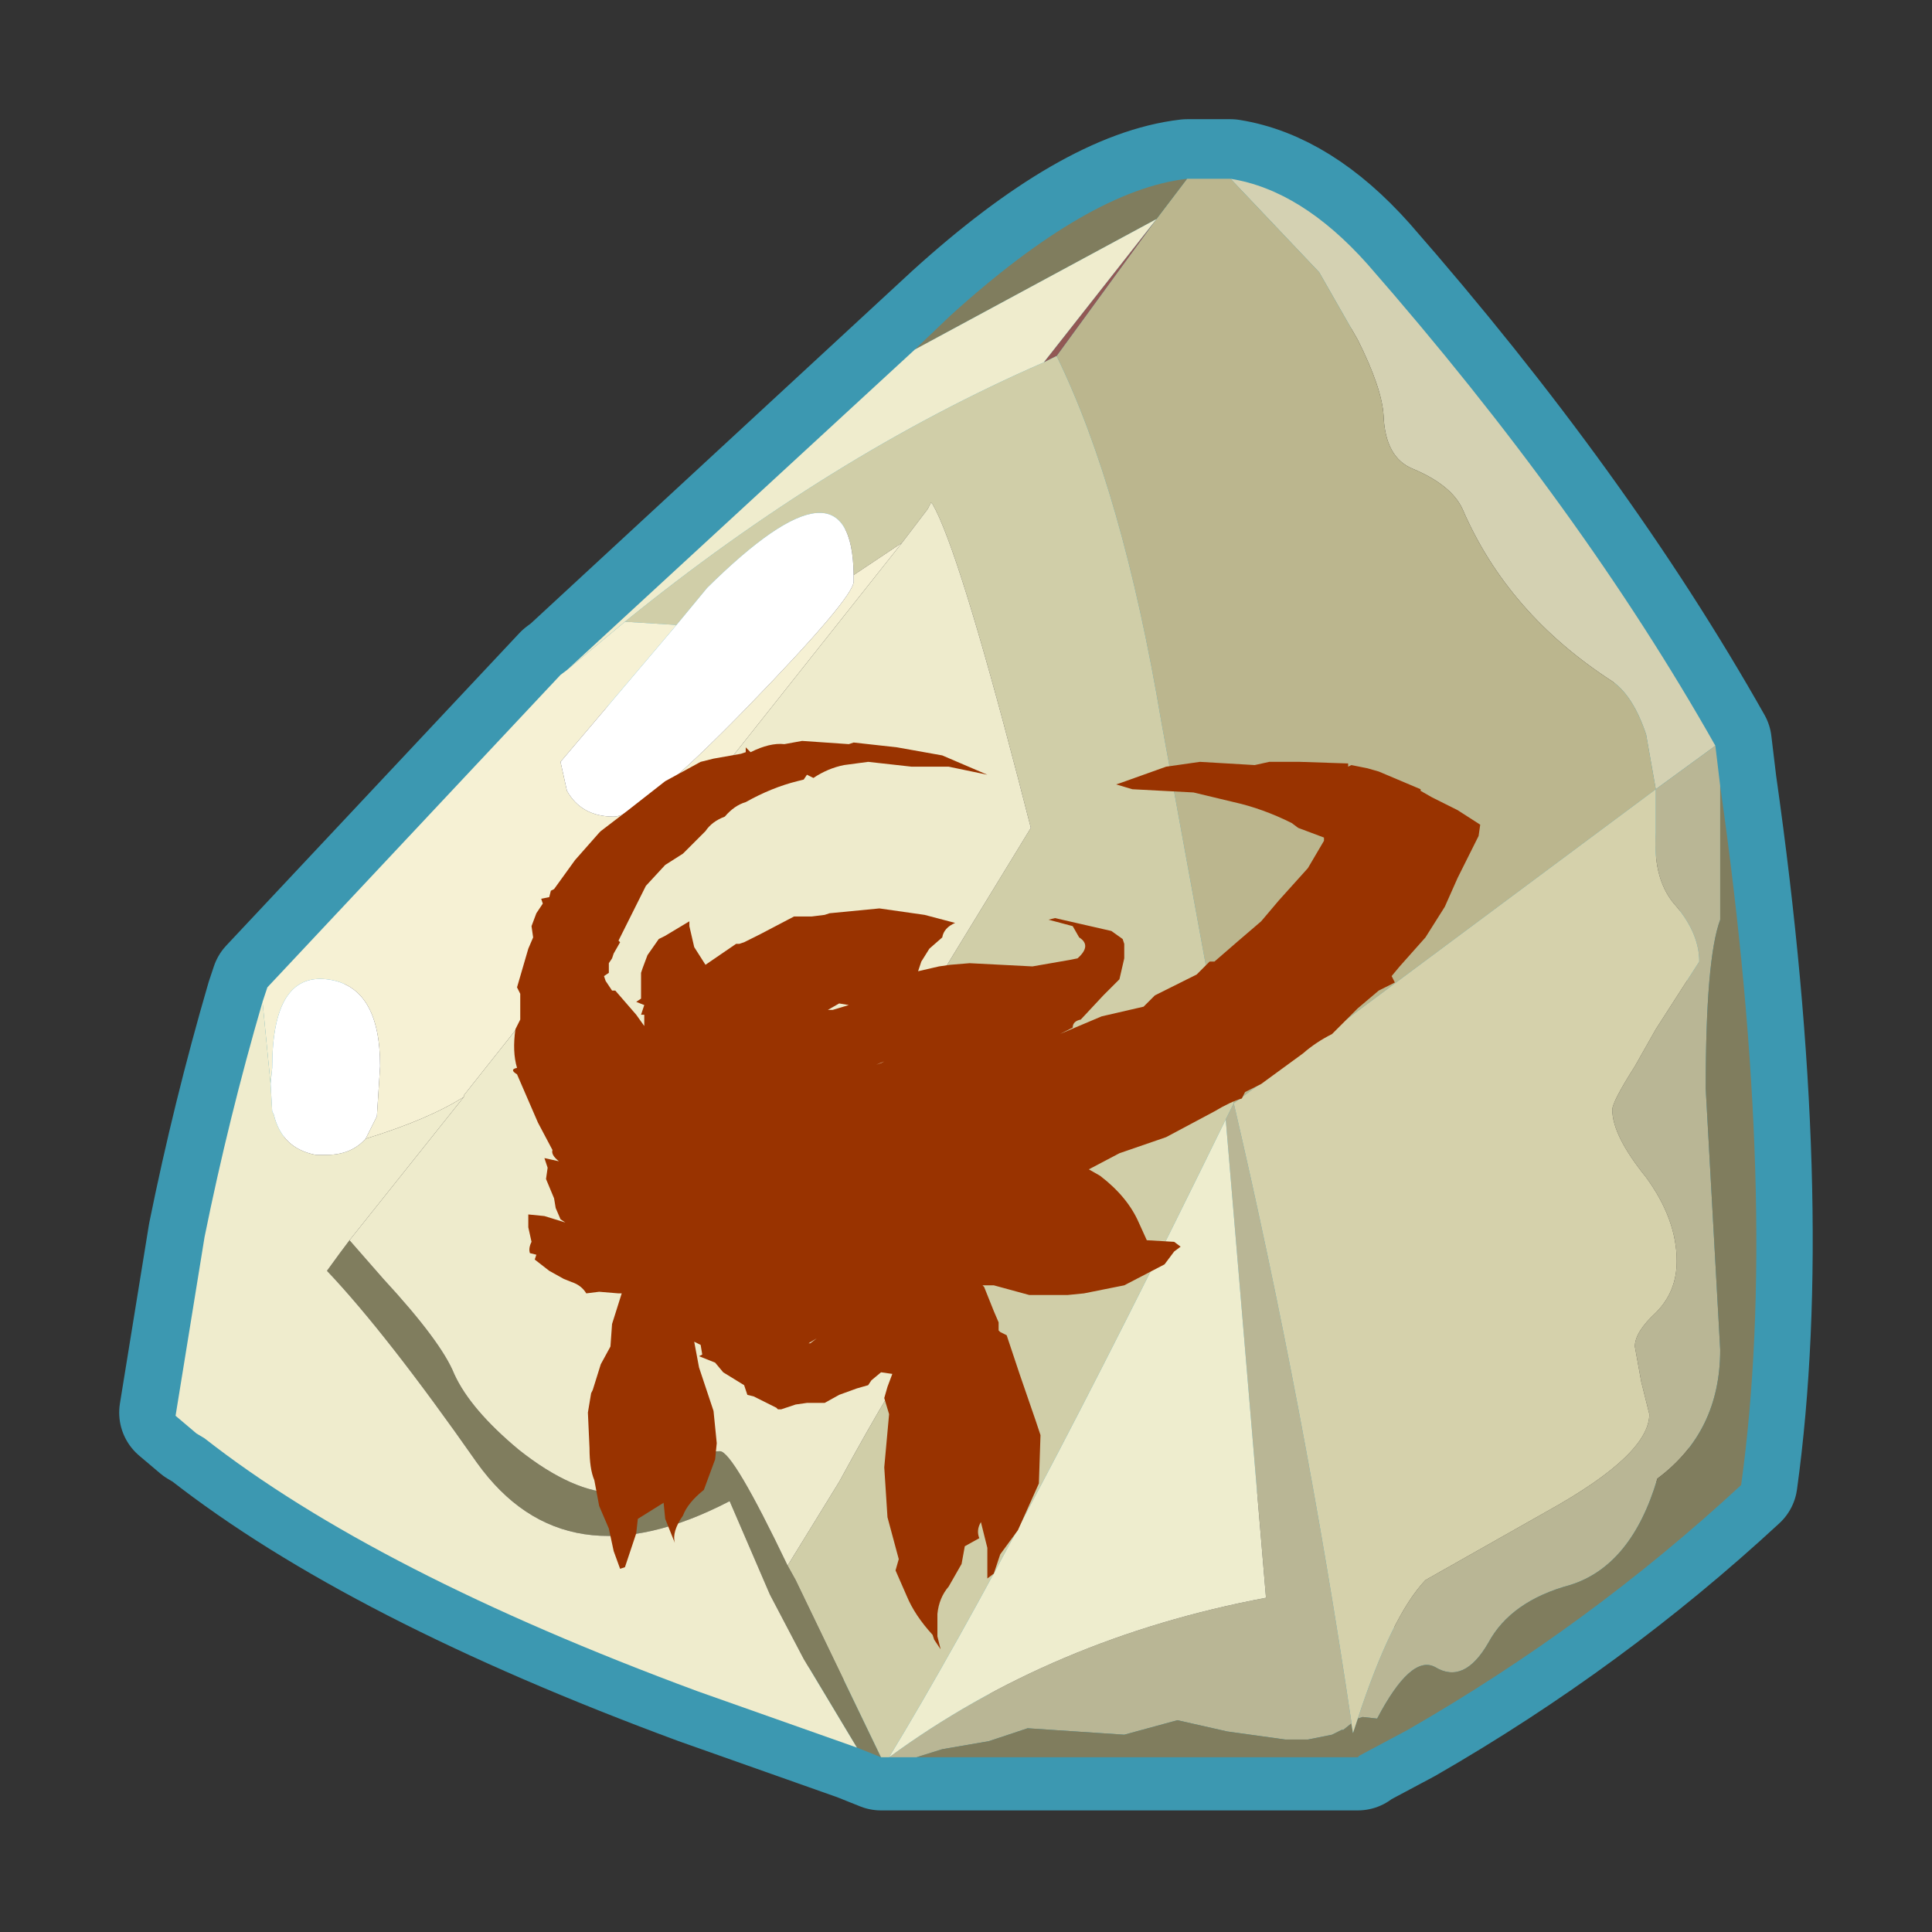 <?xml version="1.0" encoding="UTF-8" standalone="no"?>
<svg xmlns:ffdec="https://www.free-decompiler.com/flash" xmlns:xlink="http://www.w3.org/1999/xlink" ffdec:objectType="frame" height="23.75px" width="23.75px" xmlns="http://www.w3.org/2000/svg">
  <rect width="100%" height="100%" fill="#333333" stroke="none"/>
  <g transform="matrix(1.0, 0.0, 0.0, 1.0, -4.25, -2.5)">
    <use ffdec:characterId="4" height="60.0" transform="matrix(0.396, 0.0, 0.0, 0.396, 4.25, 2.5)" width="60.0" xlink:href="#sprite0"/>
  </g>
  <defs>
    <g id="sprite0" transform="matrix(1.0, 0.0, 0.0, 1.0, 0.0, 0.0)">
      <use ffdec:characterId="1" height="60.0" transform="matrix(1.0, 0.0, 0.0, 1.0, 0.0, 0.0)" width="60.0" xlink:href="#shape0"/>
      <use ffdec:characterId="3" height="49.05" transform="matrix(1.0, 0.0, 0.0, 1.0, 5.45, 5.5)" width="49.05" xlink:href="#sprite1"/>
    </g>
    <g id="shape0" transform="matrix(1.0, 0.0, 0.0, 1.0, 0.0, 0.0)">
      <path d="M0.0 0.0 L60.0 0.0 60.0 60.0 0.0 60.0 0.0 0.0" fill="#33cc66" fill-opacity="0.0" fill-rule="evenodd" stroke="none"/>
      <path d="M53.25 23.05 L53.4 24.3 Q55.25 37.3 54.05 46.0 49.35 50.35 43.7 53.6 L42.2 54.4 42.15 54.45 42.1 54.45 27.6 54.45 27.35 54.45 26.6 54.15 21.65 52.4 Q11.65 48.7 6.35 44.55 L6.1 44.4 5.45 43.85 6.35 38.3 Q7.1 34.6 8.15 31.0 L8.3 30.55 17.4 20.85 17.6 20.7 29.5 9.7 Q33.8 5.8 36.85 5.45 L38.2 5.45 Q40.4 5.8 42.45 8.1 49.1 15.7 53.25 23.05 L38.3 34.15 Q40.5 43.6 41.95 53.35 L41.95 53.4 42.0 53.7 42.1 54.4 42.1 54.45 M17.6 20.7 L19.4 19.2 Q25.75 14.05 32.4 11.15 L32.8 10.95 35.9 6.7 M32.8 10.95 Q34.85 15.15 36.05 22.3 L37.85 32.15 37.9 32.3 38.05 33.0 38.3 34.15 38.05 34.65 Q31.6 47.85 27.6 54.45 M36.85 5.45 L36.2 6.35" fill="none" stroke="#3c98b1" stroke-linecap="round" stroke-linejoin="round" stroke-width="3.5"/>
    </g>
    <g id="sprite1" transform="matrix(1.0, 0.0, 0.0, 1.0, 0.0, 0.0)">
      <use ffdec:characterId="2" height="49.05" transform="matrix(1.0, 0.0, 0.0, 1.0, 0.0, 0.0)" width="49.05" xlink:href="#shape1"/>
    </g>
    <g id="shape1" transform="matrix(1.0, 0.0, 0.0, 1.0, 0.0, 0.0)">
      <path d="M45.95 19.0 L45.65 17.3 Q45.25 16.1 44.6 15.65 41.35 13.55 39.95 10.3 39.6 9.55 38.4 9.05 37.55 8.7 37.5 7.4 37.45 6.55 36.7 5.05 L35.5 2.95 32.75 0.05 Q34.95 0.4 37.0 2.7 43.65 10.3 47.8 17.65 L45.95 19.0" fill="#d4d1b2" fill-rule="evenodd" stroke="none"/>
      <path d="M32.75 0.05 L35.5 2.95 36.7 5.05 Q37.45 6.55 37.5 7.4 37.55 8.7 38.4 9.05 39.6 9.55 39.95 10.3 41.35 13.55 44.6 15.65 45.25 16.1 45.65 17.3 L45.95 19.0 32.85 28.75 32.6 27.6 32.45 26.9 32.4 26.75 30.6 16.9 Q29.4 9.75 27.35 5.55 L30.45 1.3 31.4 0.05 32.75 0.05" fill="#bbb68e" fill-rule="evenodd" stroke="none"/>
      <path d="M45.95 19.0 L47.8 17.65 47.95 18.9 47.95 23.05 Q47.5 24.25 47.5 28.3 L47.95 36.4 Q47.95 38.95 46.0 40.4 45.2 43.1 43.3 43.7 41.45 44.2 40.75 45.5 40.0 46.8 39.1 46.25 38.35 45.85 37.3 47.85 L36.85 47.8 36.7 47.85 Q37.75 44.65 38.8 43.55 L42.6 41.4 Q45.75 39.65 45.75 38.4 L45.5 37.4 45.3 36.3 Q45.3 35.85 45.95 35.25 46.6 34.6 46.6 33.65 46.6 32.35 45.65 31.05 44.6 29.75 44.6 28.95 44.6 28.7 45.3 27.6 L45.95 26.45 47.3 24.35 Q47.3 23.5 46.6 22.65 45.85 21.85 45.95 20.35 L45.95 19.0 M32.6 29.25 L32.85 28.75 Q35.05 38.2 36.5 47.95 L36.5 48.0 36.25 48.2 36.2 48.2 35.9 48.35 35.15 48.5 34.45 48.5 32.65 48.25 31.1 47.9 29.45 48.35 26.45 48.15 25.25 48.55 23.8 48.8 23.0 49.05 22.15 49.05 Q27.2 45.35 33.85 44.1 L32.6 29.25" fill="#b9b695" fill-rule="evenodd" stroke="none"/>
      <path d="M31.4 0.05 L30.45 1.3 22.95 5.35 24.05 4.3 Q28.35 0.4 31.4 0.05 M36.7 47.85 L36.85 47.8 37.3 47.85 Q38.35 45.85 39.1 46.25 40.0 46.8 40.75 45.5 41.45 44.2 43.3 43.7 45.2 43.1 46.0 40.4 47.95 38.95 47.95 36.4 L47.5 28.3 Q47.5 24.25 47.95 23.05 L47.95 18.9 Q49.8 31.9 48.6 40.6 43.9 44.95 38.25 48.2 L36.75 49.0 36.7 49.05 23.0 49.05 23.8 48.8 25.25 48.55 26.45 48.15 29.45 48.35 31.1 47.9 32.65 48.25 34.45 48.5 35.15 48.5 35.9 48.35 36.2 48.2 36.25 48.2 36.5 48.0 36.55 48.3 36.7 47.85 M5.4 33.0 L6.45 34.2 Q8.25 36.15 8.65 37.15 9.15 38.25 10.65 39.5 12.35 40.85 13.7 40.85 14.65 40.85 15.4 40.2 16.15 39.55 16.9 39.55 17.3 39.55 19.0 43.1 L19.25 43.55 21.9 49.05 21.15 48.75 19.5 46.0 18.45 44.0 17.2 41.1 Q12.1 43.75 9.35 39.9 6.55 35.9 4.7 33.95 L5.1 33.4 5.4 33.0" fill="#807d5e" fill-rule="evenodd" stroke="none"/>
      <path d="M32.85 28.75 L45.95 19.0 45.95 20.35 Q45.85 21.85 46.6 22.65 47.3 23.5 47.3 24.35 L45.95 26.45 45.3 27.6 Q44.6 28.7 44.6 28.95 44.6 29.75 45.65 31.05 46.6 32.35 46.6 33.65 46.6 34.6 45.95 35.25 45.3 35.85 45.3 36.3 L45.5 37.4 45.75 38.4 Q45.75 39.65 42.6 41.4 L38.8 43.55 Q37.75 44.65 36.7 47.85 L36.55 48.3 36.5 48.0 36.5 47.95 Q35.05 38.2 32.85 28.75" fill="#d5d1ab" fill-rule="evenodd" stroke="none"/>
      <path d="M30.45 1.3 L27.35 5.55 26.95 5.75 30.45 1.3" fill="#925854" fill-rule="evenodd" stroke="none"/>
      <path d="M27.35 5.55 Q29.4 9.75 30.6 16.9 L32.4 26.75 32.45 26.9 32.6 27.6 32.85 28.75 32.6 29.25 Q26.15 42.45 22.15 49.05 L21.9 49.05 19.25 43.55 19.0 43.1 20.6 40.5 Q22.45 37.1 23.2 36.2 L26.75 32.2 Q28.1 30.4 28.1 27.7 L28.1 27.55 27.8 26.8 22.7 26.5 26.55 20.2 26.15 18.65 Q24.3 11.55 23.5 10.15 L23.45 10.1 23.35 10.3 22.55 11.35 21.05 12.35 Q21.0 8.3 16.5 12.75 L15.55 13.9 13.95 13.8 Q20.3 8.65 26.95 5.75 L27.35 5.55" fill="#d0cea8" fill-rule="evenodd" stroke="none"/>
      <path d="M22.55 11.35 L8.95 28.5 8.95 28.55 Q7.85 29.25 5.9 29.85 L6.25 29.15 6.35 27.6 Q6.35 25.1 4.7 24.9 3.0 24.7 3.0 27.65 L2.95 28.15 2.7 25.6 2.85 25.15 11.95 15.45 12.15 15.3 13.95 13.8 15.55 13.9 11.95 18.15 12.15 19.05 Q12.6 19.85 13.6 19.85 14.45 19.85 17.75 16.45 21.05 13.05 21.05 12.55 L21.05 12.35 22.55 11.35" fill="#f6f1d4" fill-rule="evenodd" stroke="none"/>
      <path d="M22.55 11.35 L23.35 10.3 23.45 10.1 23.5 10.15 Q24.3 11.55 26.15 18.65 L26.55 20.2 22.7 26.5 22.1 27.55 Q24.5 26.7 28.1 27.55 L28.1 27.7 Q28.1 30.4 26.75 32.2 L23.2 36.2 Q22.45 37.1 20.6 40.5 L19.0 43.1 Q17.3 39.55 16.9 39.55 16.15 39.55 15.4 40.2 14.65 40.85 13.7 40.85 12.35 40.85 10.65 39.5 9.15 38.25 8.65 37.15 8.25 36.15 6.45 34.2 L5.4 33.0 8.95 28.55 8.95 28.5 22.55 11.35" fill="#eeebcc" fill-rule="evenodd" stroke="none"/>
      <path d="M8.95 28.55 L5.4 33.0 5.1 33.4 4.7 33.95 Q6.55 35.9 9.35 39.9 12.1 43.75 17.2 41.1 L18.45 44.0 19.5 46.0 21.15 48.75 16.2 47.0 Q6.2 43.3 0.9 39.15 L0.65 39.0 0.0 38.45 0.9 32.9 Q1.65 29.2 2.7 25.6 L2.95 28.15 3.0 29.0 3.05 29.1 Q3.3 30.15 4.35 30.35 L4.7 30.35 Q5.45 30.35 5.9 29.85 7.85 29.25 8.95 28.55 M13.95 13.8 L12.15 15.3 22.95 5.35 30.45 1.3 26.95 5.75 Q20.3 8.65 13.95 13.8" fill="#efeccd" fill-rule="evenodd" stroke="none"/>
      <path d="M28.1 27.55 Q24.5 26.7 22.1 27.55 L22.7 26.5 27.8 26.8 28.1 27.55 M21.05 12.35 L21.05 12.55 Q21.05 13.05 17.75 16.45 14.45 19.85 13.6 19.85 12.6 19.85 12.15 19.05 L11.95 18.15 15.55 13.9 16.5 12.75 Q21.0 8.3 21.05 12.35 M2.95 28.15 L3.0 27.65 Q3.0 24.7 4.7 24.9 6.35 25.1 6.35 27.6 L6.25 29.15 5.9 29.85 Q5.45 30.35 4.7 30.35 L4.35 30.35 Q3.3 30.15 3.05 29.1 L3.0 29.0 2.95 28.15" fill="#ffffff" fill-rule="evenodd" stroke="none"/>
      <path d="M22.15 49.05 Q26.15 42.45 32.6 29.25 L33.85 44.1 Q27.2 45.35 22.15 49.05" fill="#eeedce" fill-rule="evenodd" stroke="none"/>
      <path d="M20.6 25.65 L20.25 25.85 20.4 25.85 20.9 25.7 20.6 25.65 M21.75 27.55 L21.9 27.5 22.0 27.45 21.75 27.55 M19.7 36.2 L19.9 36.05 19.65 36.2 19.7 36.2 M20.9 17.6 L21.05 17.55 22.4 17.7 23.8 17.95 25.2 18.55 24.0 18.3 22.85 18.3 21.5 18.15 20.75 18.25 Q20.25 18.35 19.8 18.65 L19.6 18.55 19.5 18.7 19.3 18.75 Q18.5 18.95 17.7 19.4 17.35 19.5 17.05 19.85 16.65 20.0 16.45 20.3 L15.75 21.0 15.2 21.35 14.6 22.0 13.9 23.4 13.75 23.7 13.8 23.75 13.6 24.1 13.55 24.25 13.45 24.4 13.45 24.7 13.3 24.8 13.35 24.95 13.55 25.25 13.65 25.25 14.3 26.0 14.55 26.35 14.55 26.0 14.45 26.0 14.55 25.7 14.3 25.6 14.45 25.5 14.45 24.7 14.5 24.55 14.65 24.15 15.0 23.65 15.2 23.55 15.95 23.1 15.95 23.25 16.1 23.9 16.45 24.45 17.4 23.8 17.5 23.8 17.65 23.75 18.15 23.5 19.2 22.95 19.7 22.95 19.75 22.95 20.15 22.9 20.3 22.85 21.85 22.7 23.25 22.9 24.2 23.15 Q23.85 23.3 23.8 23.6 L23.4 23.95 23.15 24.35 23.05 24.65 23.7 24.5 24.05 24.45 24.65 24.4 26.6 24.5 27.75 24.3 28.0 24.25 Q28.45 23.85 28.05 23.6 L27.85 23.25 27.1 23.05 27.3 23.0 29.05 23.4 29.4 23.65 29.45 23.8 29.45 24.25 29.3 24.9 28.8 25.4 28.1 26.15 Q27.85 26.2 27.85 26.4 L27.45 26.6 28.75 26.05 30.05 25.75 30.4 25.4 31.7 24.75 32.1 24.35 32.25 24.35 33.0 23.7 33.7 23.1 34.25 22.45 35.15 21.45 35.65 20.6 35.65 20.5 34.85 20.2 34.65 20.05 Q33.75 19.6 32.85 19.4 L31.6 19.1 29.7 19.0 29.2 18.85 29.35 18.8 30.75 18.3 31.8 18.15 33.5 18.25 33.95 18.15 34.9 18.15 36.4 18.2 36.4 18.3 36.5 18.25 37.0 18.35 37.35 18.45 38.65 19.0 38.65 19.05 39.0 19.25 39.8 19.65 40.5 20.1 40.45 20.45 39.8 21.75 39.4 22.65 38.8 23.6 38.0 24.5 37.75 24.8 37.85 25.0 37.35 25.25 36.7 25.8 35.9 26.6 Q35.4 26.85 35.0 27.2 L33.7 28.15 33.2 28.4 33.1 28.6 Q32.75 28.7 32.25 29.0 L30.75 29.8 29.3 30.3 28.35 30.8 28.7 31.0 Q29.55 31.65 29.9 32.45 L30.15 33.0 31.0 33.05 31.2 33.2 31.0 33.35 30.7 33.75 29.45 34.4 28.2 34.65 27.7 34.7 26.95 34.7 26.5 34.7 25.4 34.4 25.05 34.4 25.1 34.45 25.4 35.2 25.55 35.55 25.55 35.8 25.6 35.85 25.8 35.95 25.85 36.1 26.2 37.15 26.7 38.6 26.85 39.05 26.8 40.55 26.15 42.0 25.6 42.75 25.4 43.35 25.2 43.5 25.2 42.55 25.0 41.75 Q24.85 42.0 24.95 42.25 L24.5 42.5 24.4 43.05 24.0 43.75 Q23.7 44.1 23.65 44.6 L23.65 45.3 23.75 45.7 23.55 45.4 23.5 45.25 Q22.95 44.65 22.7 44.05 L22.35 43.25 22.45 42.9 22.1 41.6 22.0 40.05 22.15 38.4 22.0 37.9 22.1 37.55 22.25 37.15 21.9 37.1 21.6 37.35 21.5 37.5 21.15 37.6 20.6 37.8 20.15 38.05 19.6 38.05 19.25 38.1 18.8 38.25 18.7 38.25 18.65 38.2 17.95 37.85 17.75 37.8 17.65 37.5 17.0 37.1 16.75 36.8 16.25 36.6 16.35 36.55 16.3 36.25 16.2 36.2 16.1 36.15 16.25 36.95 16.7 38.3 16.8 39.3 16.75 39.8 16.4 40.75 Q15.9 41.15 15.75 41.55 15.4 42.05 15.5 42.4 L15.2 41.65 15.15 41.15 14.35 41.65 14.3 42.1 13.95 43.15 13.8 43.2 13.6 42.65 13.45 41.95 13.15 41.25 13.0 40.45 Q12.85 40.1 12.85 39.45 L12.8 38.35 12.9 37.75 12.95 37.65 13.2 36.85 13.5 36.3 13.55 35.6 13.85 34.65 13.75 34.65 13.15 34.6 12.75 34.65 Q12.6 34.4 12.3 34.3 L12.05 34.2 11.6 33.95 11.15 33.6 11.2 33.45 11.0 33.4 Q10.95 33.25 11.05 33.05 L10.95 32.6 10.95 32.2 11.45 32.25 12.1 32.45 11.95 32.35 11.8 32.0 11.75 31.7 11.5 31.1 11.55 30.75 11.5 30.6 11.45 30.45 11.9 30.55 Q11.65 30.35 11.7 30.2 L11.25 29.35 10.6 27.85 Q10.35 27.7 10.6 27.65 10.45 27.15 10.55 26.45 L10.7 26.15 10.7 25.35 10.6 25.15 10.95 23.95 11.1 23.6 11.05 23.25 11.2 22.85 11.4 22.55 11.35 22.4 11.6 22.35 11.65 22.15 11.75 22.1 12.4 21.2 13.15 20.35 13.2 20.3 14.05 19.65 15.2 18.75 16.3 18.15 16.7 18.05 17.55 17.9 17.7 17.85 17.7 17.7 17.85 17.85 Q18.45 17.55 18.9 17.6 L19.45 17.5 20.9 17.6" fill="#993300" fill-rule="evenodd" stroke="none"/>
    </g>
  </defs>
</svg>
